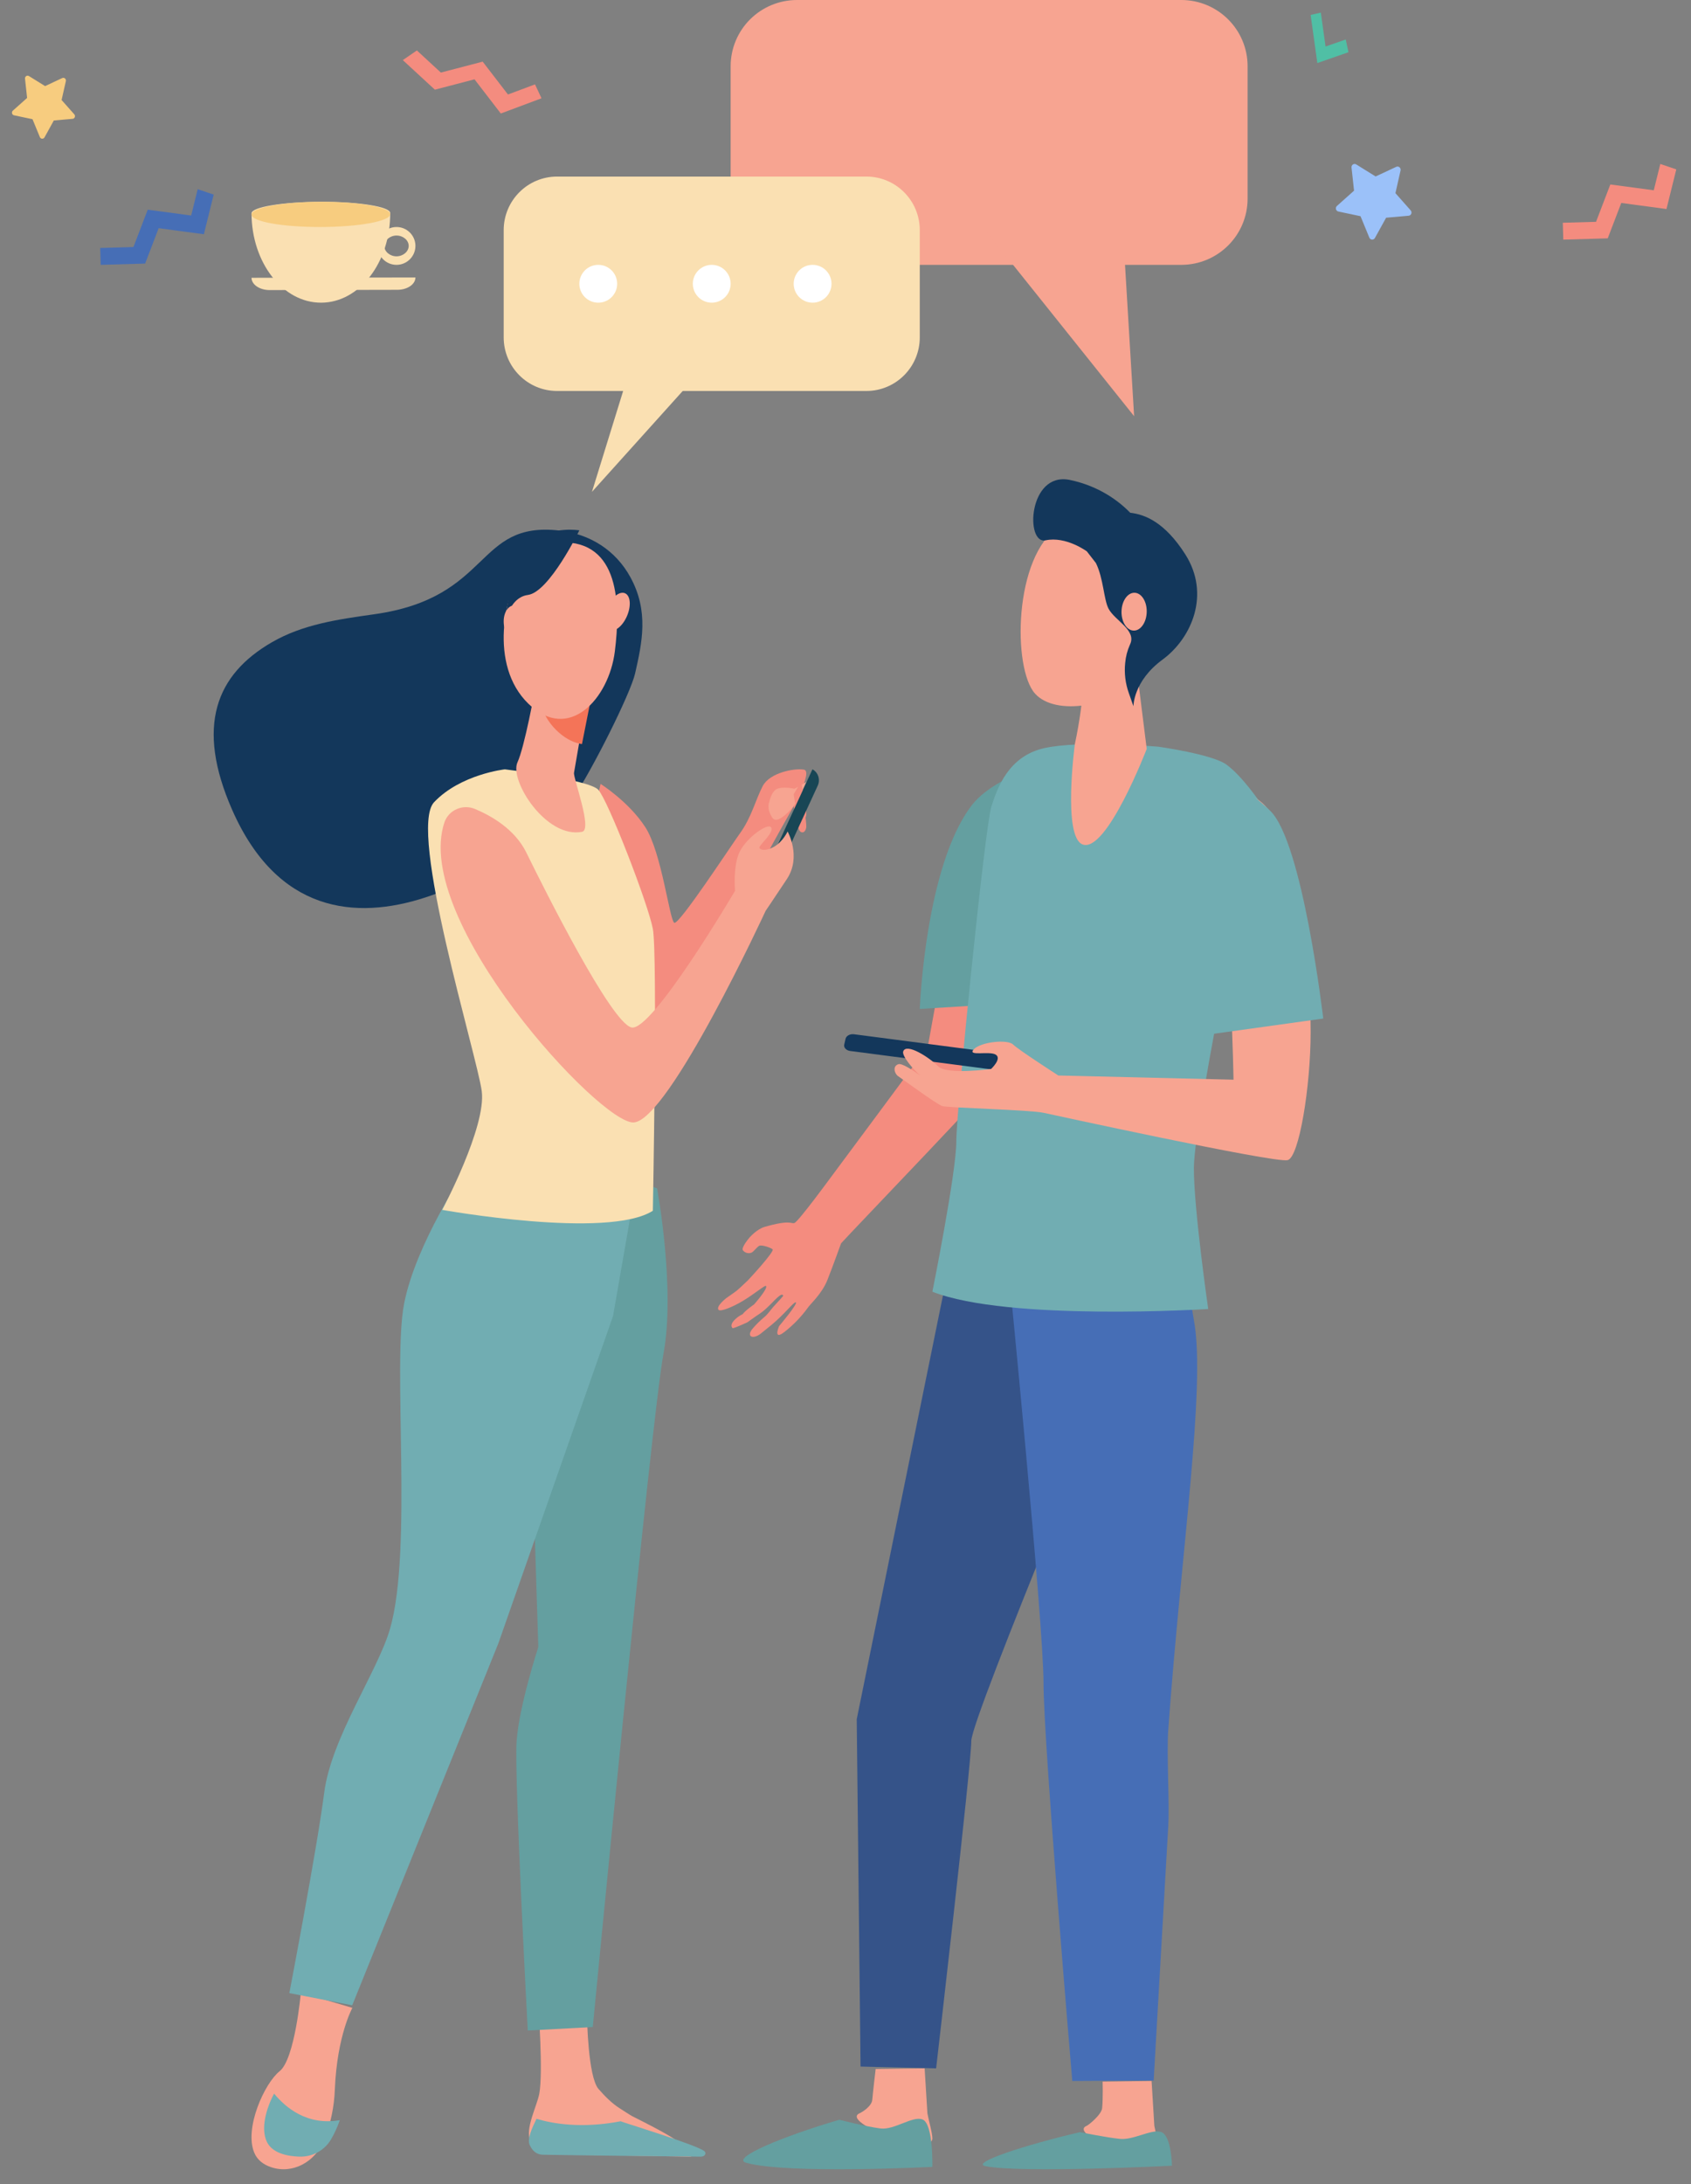 <?xml version="1.0" encoding="UTF-8"?>
<svg width="103px" height="133px" viewBox="0 0 103 133" version="1.1" xmlns="http://www.w3.org/2000/svg" xmlns:xlink="http://www.w3.org/1999/xlink">
    <rect x="0" y="0" width="103" height="133" fill="#808080" stroke="none"/>
    <!-- Generator: Sketch 58 (84663) - https://sketch.com -->
    <title>collaborate</title>
    <desc>Created with Sketch.</desc>
    <g id="new_version" stroke="none" stroke-width="1" fill="none" fill-rule="evenodd">
        <g id="Homepage_final-Copy-4" transform="translate(-511, -583)" fill-rule="nonzero">
            <g id="collaborate" transform="translate(511, 583)">
                <path d="M48.544,0 L71.951,0 C74.183,0 75.992,1.805 75.992,4.032 L75.992,12.096 C75.992,13.165 75.566,14.191 74.809,14.947 C74.051,15.703 73.023,16.128 71.952,16.128 L48.544,16.128 C46.313,16.128 44.504,14.323 44.504,12.096 L44.504,4.032 C44.504,1.805 46.313,0 48.544,0 Z" id="Path" fill="#F7A491" transform="translate(60.248, 8.064) rotate(180) translate(-60.248, -8.064) "></path>
                <polygon id="Path" fill="#F7A491" points="68.403 14.087 69.08 25.344 59.864 13.824"></polygon>
                <path d="M36.056,50.107 L36.581,47.735 C36.581,47.735 38.3,48.818 39.303,50.365 C40.306,51.912 40.783,56.037 41.07,56.192 C41.356,56.346 44.529,51.493 45.083,50.728 C45.769,49.782 46.026,48.696 46.455,47.871 C46.885,47.046 48.398,46.765 48.971,46.868 C49.544,46.972 48.184,49.385 48.184,49.385 C48.184,49.385 44.746,55.315 43.6,58.564 C42.454,61.812 38.873,63.359 38.3,62.895 C37.727,62.431 36.056,50.107 36.056,50.107 Z" id="Path" fill="#F48C7F"></path>
                <path d="M46.855,48.843 C46.855,48.843 46.988,48.168 47.349,48.03 C47.71,47.892 48.337,48.015 48.377,48.03 C48.417,48.045 49.112,47.616 49.112,47.616 L48.538,48.843 C48.538,48.843 47.416,50.36 47.042,49.793 C46.668,49.226 46.855,48.843 46.855,48.843 Z" id="Path" fill="#F7A491"></path>
                <path d="M48.791,47.616 C48.791,47.616 49.198,49.345 49.095,49.707 C48.992,50.07 48.732,49.876 48.684,49.797 C48.484,49.472 48.344,48.363 48.344,48.363 L48.791,47.616 Z" id="Path" fill="#F48C7F"></path>
                <path d="M48.344,49.069 C48.344,49.069 48.543,50.473 48.748,50.639 C48.881,50.746 49.051,50.683 49.106,50.399 C49.161,50.115 48.839,48.384 48.839,48.384 L48.344,49.069 Z" id="Path" fill="#F48C7F"></path>
                <path d="M47.438,52.992 L46.808,52.667 L49.486,46.848 L49.486,46.848 C49.834,47.028 49.979,47.472 49.809,47.841 L47.438,52.992 Z" id="Path" fill="#184655"></path>
                <path d="M38.684,41.011 C39.112,39.126 39.531,37.229 38.403,35.158 C37.489,33.482 35.911,32.518 34.083,32.308 C28.906,31.713 30.013,36.395 22.777,37.408 C20.529,37.723 18.44,38.026 16.563,39.109 C13.173,41.065 11.893,44.203 14.141,49.315 C19.646,61.831 33.157,51.206 34.826,48.741 C36.067,46.907 38.408,42.225 38.684,41.011 Z" id="Path" fill="#13375B"></path>
                <path d="M18.326,121.344 C18.326,121.344 17.964,125.381 17.035,126.122 C16.106,126.863 14.867,129.606 15.487,131.088 C15.68,131.552 16.067,131.819 16.508,131.969 C17.814,132.411 19.202,131.666 19.758,130.294 C20.143,129.32 20.36,128.276 20.396,127.215 C20.535,123.936 21.464,122.268 21.464,122.268 L18.326,121.344 Z" id="Path" fill="#F7A491"></path>
                <path d="M32.787,122.112 C32.787,122.112 33.097,126.186 32.846,127.51 C32.711,128.218 31.961,129.678 32.305,130.345 C32.649,131.012 33.042,131.179 33.042,131.179 L41.955,131.328 C42.44,131.336 42.12,131.012 41.728,130.713 C41.087,130.224 40.57,129.9 38.524,128.872 C38.39,128.805 37.904,128.485 37.729,128.373 C37.284,128.092 36.838,127.648 36.454,127.204 C35.814,126.464 35.758,122.877 35.758,122.877 L32.787,122.112 Z" id="Path" fill="#F7A491"></path>
                <path d="M40.023,72.364 C40.023,72.364 41.154,78.452 40.411,82.444 C39.669,86.436 36.106,123.436 36.106,123.436 L32.147,123.648 C32.147,123.648 31.317,108.192 31.466,106.043 C31.614,103.893 32.789,100.296 32.789,100.296 L32.395,87.818 L37.391,71.424 L40.023,72.364 Z" id="Path" fill="#649FA0"></path>
                <path d="M28.351,71.266 C28.351,71.266 25.334,75.708 24.615,79.383 C23.897,83.059 25.143,94.355 23.761,99.171 C23.013,101.779 20.177,105.805 19.746,109.175 C19.315,112.544 17.624,121.369 17.624,121.369 L21.454,122.112 L30.356,100.071 L37.339,80.148 L39.128,69.888 L28.351,71.266 Z" id="Path" fill="#71ADB2"></path>
                <path d="M30.753,46.848 C30.753,46.848 28.054,47.146 26.439,48.851 C24.824,50.557 29.049,64.269 29.343,66.44 C29.636,68.611 26.936,73.675 26.936,73.675 C26.936,73.675 37.025,75.486 39.766,73.728 C39.766,73.728 40.059,58.117 39.766,56.566 C39.472,55.015 37.025,48.709 36.438,48.088 C35.85,47.468 30.753,46.848 30.753,46.848 Z" id="Path" fill="#FAE0B2"></path>
                <path d="M27.075,50.065 C27.201,49.707 27.475,49.417 27.83,49.265 C28.185,49.114 28.589,49.114 28.944,49.267 C29.962,49.696 31.368,50.512 32.055,51.909 C33.202,54.243 37.218,62.261 38.461,62.566 C39.705,62.87 44.773,54.243 44.773,54.243 C44.773,54.243 44.629,52.721 45.059,51.858 C45.49,50.995 46.781,50.082 46.972,50.386 C47.163,50.691 46.255,51.452 46.255,51.604 C46.255,51.757 46.637,51.858 47.163,51.554 C47.689,51.249 47.974,50.633 47.974,50.633 C47.974,50.633 48.836,52.163 47.928,53.533 C47.02,54.903 46.637,55.461 46.637,55.461 C46.637,55.461 40.756,68.198 38.605,68.351 C36.601,68.493 25.061,56.004 27.075,50.065 Z" id="Path" fill="#F7A491"></path>
                <path d="M32.788,40.798 C32.788,40.798 32.769,40.922 32.735,41.132 C32.572,42.143 31.945,45.496 31.521,46.418 C31.009,47.532 33.275,51.085 35.455,50.652 C36.105,50.522 34.907,47.387 34.964,47.055 C35.074,46.419 35.224,45.552 35.377,44.662 C35.463,44.161 35.55,43.652 35.632,43.174 C35.866,41.815 36.056,40.704 36.056,40.704 L32.788,40.798 Z" id="Path" fill="#F7A491"></path>
                <path d="M33.073,42.573 C33.104,42.409 33.121,42.313 33.121,42.313 L36.056,42.24 C36.056,42.24 35.885,43.104 35.676,44.161 C35.602,44.531 35.524,44.924 35.447,45.312 C34.994,45.245 34.52,45.026 34.046,44.612 C33.56,44.189 33.194,43.647 32.984,43.039 C33.02,42.854 33.05,42.695 33.073,42.573 Z" id="Path" fill="#F47458"></path>
                <path d="M34.147,33.026 C33.209,33.235 32.37,33.815 31.786,34.657 C30.794,36.078 29.725,40.47 32.189,42.858 C34.653,45.246 37.088,42.543 37.449,39.677 C37.81,36.811 37.737,32.923 34.147,33.026 Z" id="Path" fill="#F7A491"></path>
                <path d="M38.153,37.596 C37.864,38.202 37.378,38.538 37.068,38.346 C36.758,38.154 36.741,37.506 37.031,36.9 C37.32,36.294 37.806,35.958 38.116,36.15 C38.426,36.342 38.443,36.99 38.153,37.596 Z" id="Path" fill="#F7A491"></path>
                <path d="M35.288,32.296 C35.288,32.296 33.463,36.055 32.157,36.229 C30.851,36.403 30.68,38.4 30.68,38.4 C30.68,38.4 31.147,33.797 32.439,32.91 C33.732,32.022 35.288,32.296 35.288,32.296 Z" id="Path" fill="#13375B"></path>
                <path d="M32.186,37.866 C32.303,38.497 32.068,39.075 31.66,39.158 C31.252,39.241 30.827,38.797 30.71,38.166 C30.593,37.535 30.828,36.957 31.236,36.874 C31.644,36.791 32.069,37.235 32.186,37.866 Z" id="Path" fill="#F7A491"></path>
                <path d="M20.696,129.106 C18.707,129.457 17.384,128.331 16.695,127.488 C16.19,128.443 15.88,129.635 16.252,130.42 C16.579,131.111 17.471,131.3 18.224,131.327 C19.021,131.355 19.767,130.951 20.161,130.28 C20.38,129.907 20.559,129.514 20.696,129.106 L20.696,129.106 Z" id="Path" fill="#71ADB2"></path>
                <path d="M37.803,129.174 C35.422,129.63 33.662,129.32 32.678,129.024 C32.424,129.561 32.088,130.234 32.266,130.623 C32.485,131.098 32.796,131.206 33.071,131.211 C35.245,131.254 41.036,131.312 42.694,131.328 C42.8,131.329 42.897,131.284 42.942,131.212 C42.987,131.141 42.973,131.056 42.904,130.996 C42.493,130.629 37.98,129.255 37.803,129.174 Z" id="Path" fill="#71ADB2"></path>
                <path d="M33.932,10.752 L52.772,10.752 C54.568,10.752 56.024,12.213 56.024,14.016 L56.024,20.544 C56.024,22.347 54.568,23.808 52.772,23.808 L33.932,23.808 C32.136,23.808 30.68,22.347 30.68,20.544 L30.68,14.016 C30.68,12.213 32.136,10.752 33.932,10.752 L33.932,10.752 Z" id="Path" fill="#FAE0B2"></path>
                <polygon id="Path" fill="#FAE0B2" points="38.432 22.272 36.056 29.952 42.968 22.272"></polygon>
                <path d="M37.592,17.28 C37.592,17.916 37.076,18.432 36.44,18.432 C35.804,18.432 35.288,17.916 35.288,17.28 C35.288,16.644 35.804,16.128 36.44,16.128 C37.076,16.128 37.592,16.644 37.592,17.28 Z" id="Path" fill="#FFFFFF"></path>
                <path d="M44.504,17.28 C44.504,17.916 43.988,18.432 43.352,18.432 C42.716,18.432 42.2,17.916 42.2,17.28 C42.2,16.644 42.716,16.128 43.352,16.128 C43.988,16.128 44.504,16.644 44.504,17.28 Z" id="Path" fill="#FFFFFF"></path>
                <path d="M50.648,17.28 C50.648,17.916 50.132,18.432 49.496,18.432 C48.86,18.432 48.344,17.916 48.344,17.28 C48.344,16.644 48.86,16.128 49.496,16.128 C50.132,16.128 50.648,16.644 50.648,17.28 Z" id="Path" fill="#FFFFFF"></path>
                <path d="M46.563,74.714 C48.144,74.255 48.186,74.539 48.387,74.474 C48.624,74.398 50.536,71.787 50.536,71.787 C50.536,71.787 56.227,64.133 56.518,63.707 L58.313,53.803 L63.704,53.76 C63.704,53.76 61.452,64.456 61.232,64.985 C61.011,65.515 51.993,74.864 51.229,75.715 C51.229,75.715 50.735,77.097 50.395,77.951 C50.054,78.806 49.326,79.431 49.19,79.654 C48.795,80.194 48.329,80.677 47.805,81.09 C47.056,81.687 47.452,80.758 47.452,80.758 C47.452,80.758 48.61,79.388 48.474,79.307 C48.37,79.244 47.786,80.033 46.966,80.702 C46.755,80.875 46.547,81.044 46.353,81.198 C45.846,81.601 45.416,81.386 45.87,80.875 C46.073,80.64 46.295,80.421 46.533,80.222 C46.779,80.028 46.934,79.766 47.113,79.57 C47.468,79.181 47.733,78.902 47.707,78.895 C47.673,78.885 47.683,78.754 47.452,78.929 C47.175,79.14 46.702,79.726 46.267,80.002 C46.02,80.159 45.528,80.52 45.528,80.52 C45.528,80.52 44.667,80.919 44.621,80.875 C44.373,80.637 44.866,80.194 45.234,80.027 C45.4,79.797 45.93,79.433 45.93,79.433 C45.93,79.433 46.809,78.444 46.655,78.306 C46.589,78.248 45.969,78.783 45.268,79.207 C44.617,79.6 43.882,79.887 43.77,79.765 C43.58,79.557 44.248,79.04 44.248,79.04 C44.248,79.04 44.738,78.704 44.891,78.58 C45.07,78.434 45.568,77.953 45.568,77.953 C45.568,77.953 47.214,76.193 47.058,76.073 C46.902,75.954 46.392,75.793 46.247,75.863 C46.103,75.934 45.922,76.206 45.778,76.277 C45.59,76.354 45.375,76.297 45.25,76.137 C45.13,75.961 45.667,75.344 45.667,75.344 C45.667,75.344 46.107,74.846 46.563,74.714 Z" id="Path" fill="#F48C7F"></path>
                <path d="M56.32,125.952 C56.32,125.952 56.488,128.687 56.489,128.692 C56.55,129.04 56.792,129.897 56.792,130.213 C56.792,131.399 51.093,129.207 52.371,128.681 C52.486,128.633 53.092,128.274 53.13,127.87 C53.188,127.248 53.337,125.99 53.337,125.99 L56.32,125.952 Z" id="Path" fill="#F7A491"></path>
                <path d="M51.125,129.081 C51.125,129.081 52.781,129.506 53.63,129.612 C54.478,129.719 55.596,128.824 56.196,129.066 C56.857,129.332 56.79,131.951 56.79,131.951 C56.79,131.951 47.949,132.407 45.451,131.702 C44.462,131.423 47.739,130.071 51.125,129.081 Z" id="Path" fill="#649FA0"></path>
                <path d="M70.144,126.72 C70.144,126.72 70.312,129.455 70.312,129.46 C70.374,129.808 70.616,130.666 70.616,130.981 C70.616,132.167 64.917,129.975 66.195,129.449 C66.31,129.401 67.095,128.773 67.133,128.37 C67.192,127.748 67.161,126.758 67.161,126.758 L70.144,126.72 Z" id="Path" fill="#F7A491"></path>
                <path d="M65.785,129.836 C65.785,129.836 67.395,130.165 68.22,130.247 C69.045,130.329 70.133,129.637 70.716,129.824 C71.358,130.03 71.384,131.881 71.384,131.881 C71.384,131.881 62.192,132.345 60.031,131.909 C59.06,131.714 62.492,130.602 65.785,129.836 Z" id="Path" fill="#649FA0"></path>
                <path d="M60.657,75.264 L57.927,76.476 L52.184,104.69 L52.417,125.842 L57.02,125.952 C57.02,125.952 59.162,107.45 59.162,106.016 C59.162,104.582 69.08,80.923 69.08,80.923 L60.657,75.264 Z" id="Path" fill="#355389"></path>
                <path d="M61.4,76.98 C61.4,76.98 63.561,98.791 63.561,102.467 C63.561,106.144 65.313,126.72 65.313,126.72 L70.271,126.692 C70.271,126.692 70.628,120.421 71.16,111.194 C71.243,109.748 71.053,106.833 71.16,105.337 C71.931,94.577 73.457,84.447 72.728,80.432 C72.611,79.786 72.39,78.096 71.961,77.67 C68.715,74.443 61.4,76.98 61.4,76.98 Z" id="Path" fill="#466EB6"></path>
                <path d="M56.024,61.44 L61.984,61.072 C61.984,61.072 62.278,56.155 62.278,53.81 C62.278,50.965 63.218,46.77 62.851,46.849 C61.82,47.07 60.04,47.946 59.213,49.009 C56.352,52.685 56.024,61.44 56.024,61.44 Z" id="Path" fill="#649FA0"></path>
                <path d="M70.557,45.47 C70.557,45.47 73.841,45.927 74.706,46.561 C75.68,47.276 76.76,48.875 76.76,48.875 C76.76,48.875 72.727,67.932 72.72,71.138 C72.715,73.619 73.593,79.711 73.593,79.711 C73.593,79.711 61.407,80.48 56.792,78.658 C56.792,78.658 58.249,71.414 58.249,69.511 C58.249,67.609 59.993,50.311 60.389,49.102 C60.749,48.006 61.407,46.037 63.634,45.551 C65.861,45.065 70.557,45.47 70.557,45.47 Z" id="Path" fill="#71ADB2"></path>
                <path d="M69.178,40.253 L69.848,45.604 C69.848,45.604 67.401,51.975 65.941,51.422 C64.715,50.958 65.469,45.321 65.469,45.321 C65.469,45.321 66.137,42.294 65.937,40.779 C65.737,39.264 69.178,40.253 69.178,40.253 Z" id="Path" fill="#F7A491"></path>
                <path d="M65.337,40.551 C65.11,39.446 69.017,40.167 69.017,40.167 L69.08,40.491 C68.981,40.691 68.838,40.875 68.656,41.036 C67.784,41.767 66.419,42.207 65.24,42.24 C65.358,41.644 65.431,41.005 65.337,40.551 Z" id="Path" fill="#F47458"></path>
                <path d="M70.25,33.222 C70.384,33.177 71.322,39.542 69.541,41.294 C67.76,43.045 64.29,43.618 63.046,42.239 C61.669,40.713 61.738,33.872 64.507,32.071 C67.276,30.269 70.25,33.222 70.25,33.222 Z" id="Path" fill="#F7A491"></path>
                <path d="M65.142,29.221 C66.562,29.51 67.855,30.21 68.844,31.225 C69.735,31.325 70.947,31.793 72.198,33.759 C73.737,36.176 72.6,38.854 70.81,40.168 C69.019,41.483 69.039,43.008 69.039,43.008 L68.761,42.215 C68.547,41.621 68.471,40.991 68.536,40.366 C68.57,39.983 68.668,39.608 68.826,39.254 C69.257,38.377 67.901,37.794 67.521,37.063 C67.228,36.501 67.214,35.215 66.752,34.286 L66.201,33.576 C66.201,33.576 64.931,32.638 63.687,32.903 C62.444,33.168 62.623,28.734 65.142,29.221 Z" id="Path" fill="#13375B"></path>
                <path d="M68.312,37.237 C68.3,37.873 68.634,38.394 69.058,38.4 C69.482,38.406 69.835,37.896 69.848,37.259 C69.86,36.623 69.526,36.102 69.102,36.096 C68.678,36.09 68.324,36.6 68.312,37.237 Z" id="Path" fill="#F7A491"></path>
                <path d="M62.161,64.646 L62.08,65.001 C62.06,65.089 61.994,65.167 61.897,65.219 C61.8,65.27 61.681,65.29 61.564,65.275 L51.786,63.999 C51.543,63.967 51.381,63.793 51.423,63.61 L51.504,63.255 C51.546,63.072 51.777,62.949 52.02,62.981 L61.798,64.257 C61.915,64.272 62.018,64.322 62.087,64.395 C62.155,64.468 62.182,64.558 62.161,64.646 L62.161,64.646 Z" id="Path" fill="#13375B"></path>
                <path d="M75.694,48.384 C74.564,48.353 73.564,55.514 74.28,56.22 C74.997,56.927 75.134,65.747 75.134,65.747 L64.472,65.492 L64.471,65.496 C64.263,65.362 62.029,63.921 61.71,63.606 C61.375,63.275 59.747,63.441 59.316,63.895 C58.885,64.349 60.274,63.978 60.657,64.225 C61.039,64.473 60.369,65.093 60.369,65.093 C60.369,65.093 57.667,65.469 57.141,64.932 C56.614,64.396 55.207,63.487 55.015,64.024 C54.917,64.301 55.642,65.14 56.051,65.492 C55.541,65.126 54.93,64.736 54.721,64.804 C54.338,64.928 54.497,65.396 54.705,65.533 C54.912,65.671 57.057,67.244 57.392,67.354 C57.719,67.462 62.709,67.58 63.57,67.764 C63.57,67.764 77.63,70.839 78.429,70.647 C79.131,70.479 79.832,66.156 79.832,62.844 C79.832,59.533 79.225,48.482 75.694,48.384 Z" id="Path" fill="#F7A491"></path>
                <path d="M73.082,46.848 C73.082,46.848 75.192,47.266 77.37,49.374 C79.352,51.29 80.6,62.024 80.6,62.024 L73.758,62.976 L73.212,57.784 L71.384,55.409 L73.082,46.848 Z" id="Path" fill="#71ADB2"></path>
                <path d="M83.408,14.473 L82.87,13.166 L81.519,12.88 C81.449,12.865 81.392,12.81 81.374,12.738 C81.356,12.666 81.379,12.59 81.433,12.541 L82.476,11.611 L82.322,10.201 C82.314,10.127 82.347,10.055 82.408,10.015 C82.469,9.975 82.546,9.974 82.608,10.012 L83.79,10.745 L85.046,10.159 C85.111,10.128 85.188,10.138 85.244,10.185 C85.3,10.232 85.325,10.308 85.309,10.38 L84.997,11.763 L85.926,12.812 C85.975,12.866 85.989,12.945 85.963,13.014 C85.937,13.083 85.875,13.131 85.803,13.137 L84.429,13.259 L83.747,14.493 C83.711,14.558 83.643,14.596 83.571,14.592 C83.499,14.587 83.436,14.541 83.408,14.473 L83.408,14.473 Z" id="Path" fill="#9BC1F9"></path>
                <path d="M2.428,8.349 L1.98,7.259 L0.854,7.021 C0.795,7.009 0.748,6.963 0.733,6.903 C0.718,6.843 0.737,6.78 0.782,6.739 L1.651,5.964 L1.523,4.789 C1.516,4.727 1.544,4.667 1.595,4.634 C1.645,4.6 1.71,4.599 1.762,4.631 L2.746,5.242 L3.793,4.753 C3.848,4.728 3.912,4.737 3.958,4.776 C4.005,4.815 4.025,4.878 4.012,4.938 L3.752,6.091 L4.527,6.964 C4.567,7.01 4.579,7.075 4.557,7.133 C4.535,7.191 4.483,7.231 4.424,7.236 L3.278,7.337 L2.711,8.366 C2.681,8.42 2.624,8.451 2.564,8.448 C2.504,8.444 2.451,8.406 2.428,8.349 L2.428,8.349 Z" id="Path" fill="#F7CC7F"></path>
                <polygon id="Path" fill="#F48C7F" points="101.13 9.984 100.732 11.588 98.086 11.233 97.216 13.507 95.192 13.565 95.221 14.592 97.928 14.514 98.753 12.359 101.506 12.729 102.104 10.315"></polygon>
                <polygon id="Path" fill="#466EB6" points="12.042 11.52 11.644 13.125 8.998 12.769 8.128 15.043 6.104 15.101 6.133 16.128 8.84 16.05 9.665 13.895 12.418 14.265 13.016 11.851"></polygon>
                <polygon id="Path" fill="#F48C7F" points="32.588 5.138 30.94 5.754 29.401 3.754 26.852 4.419 25.393 3.072 24.536 3.66 26.488 5.461 28.903 4.831 30.504 6.912 32.984 5.985"></polygon>
                <polygon id="Path" fill="#50BFA5" points="82.136 3.18 80.24 3.84 79.832 0.909 80.452 0.768 80.74 2.833 81.97 2.404"></polygon>
                <path d="M24.207,17.648 L16.423,17.664 C15.816,17.665 15.322,17.33 15.32,16.916 L15.32,16.916 L25.304,16.896 L25.304,16.896 C25.305,17.095 25.19,17.286 24.984,17.427 C24.778,17.568 24.499,17.648 24.207,17.648 Z" id="Path" fill="#FAE0B2"></path>
                <path d="M24.149,13.824 C23.514,13.826 22.999,14.345 23,14.98 C23.001,15.616 23.519,16.13 24.155,16.128 C24.79,16.126 25.305,15.607 25.304,14.972 C25.303,14.337 24.785,13.822 24.149,13.824 Z M24.153,15.609 C23.751,15.61 23.41,15.322 23.41,14.979 C23.409,14.636 23.748,14.345 24.151,14.343 C24.553,14.342 24.894,14.63 24.894,14.973 C24.895,15.316 24.556,15.607 24.153,15.609 L24.153,15.609 Z" id="Shape" fill="#FAE0B2"></path>
                <path d="M23.768,12.969 C23.778,15.98 21.894,18.426 19.561,18.432 C17.228,18.438 15.33,16.003 15.32,12.991 C15.319,12.609 17.209,12.294 19.542,12.288 C21.875,12.282 23.767,12.587 23.768,12.969 Z" id="Path" fill="#FAE0B2"></path>
                <path d="M23.768,13.043 C23.769,13.467 21.879,13.817 19.546,13.824 C17.213,13.831 15.321,13.493 15.32,13.069 C15.319,12.645 17.209,12.295 19.542,12.288 C21.875,12.281 23.767,12.619 23.768,13.043 Z" id="Path" fill="#F7CC7F"></path>
            </g>
        </g>
    </g>
</svg>